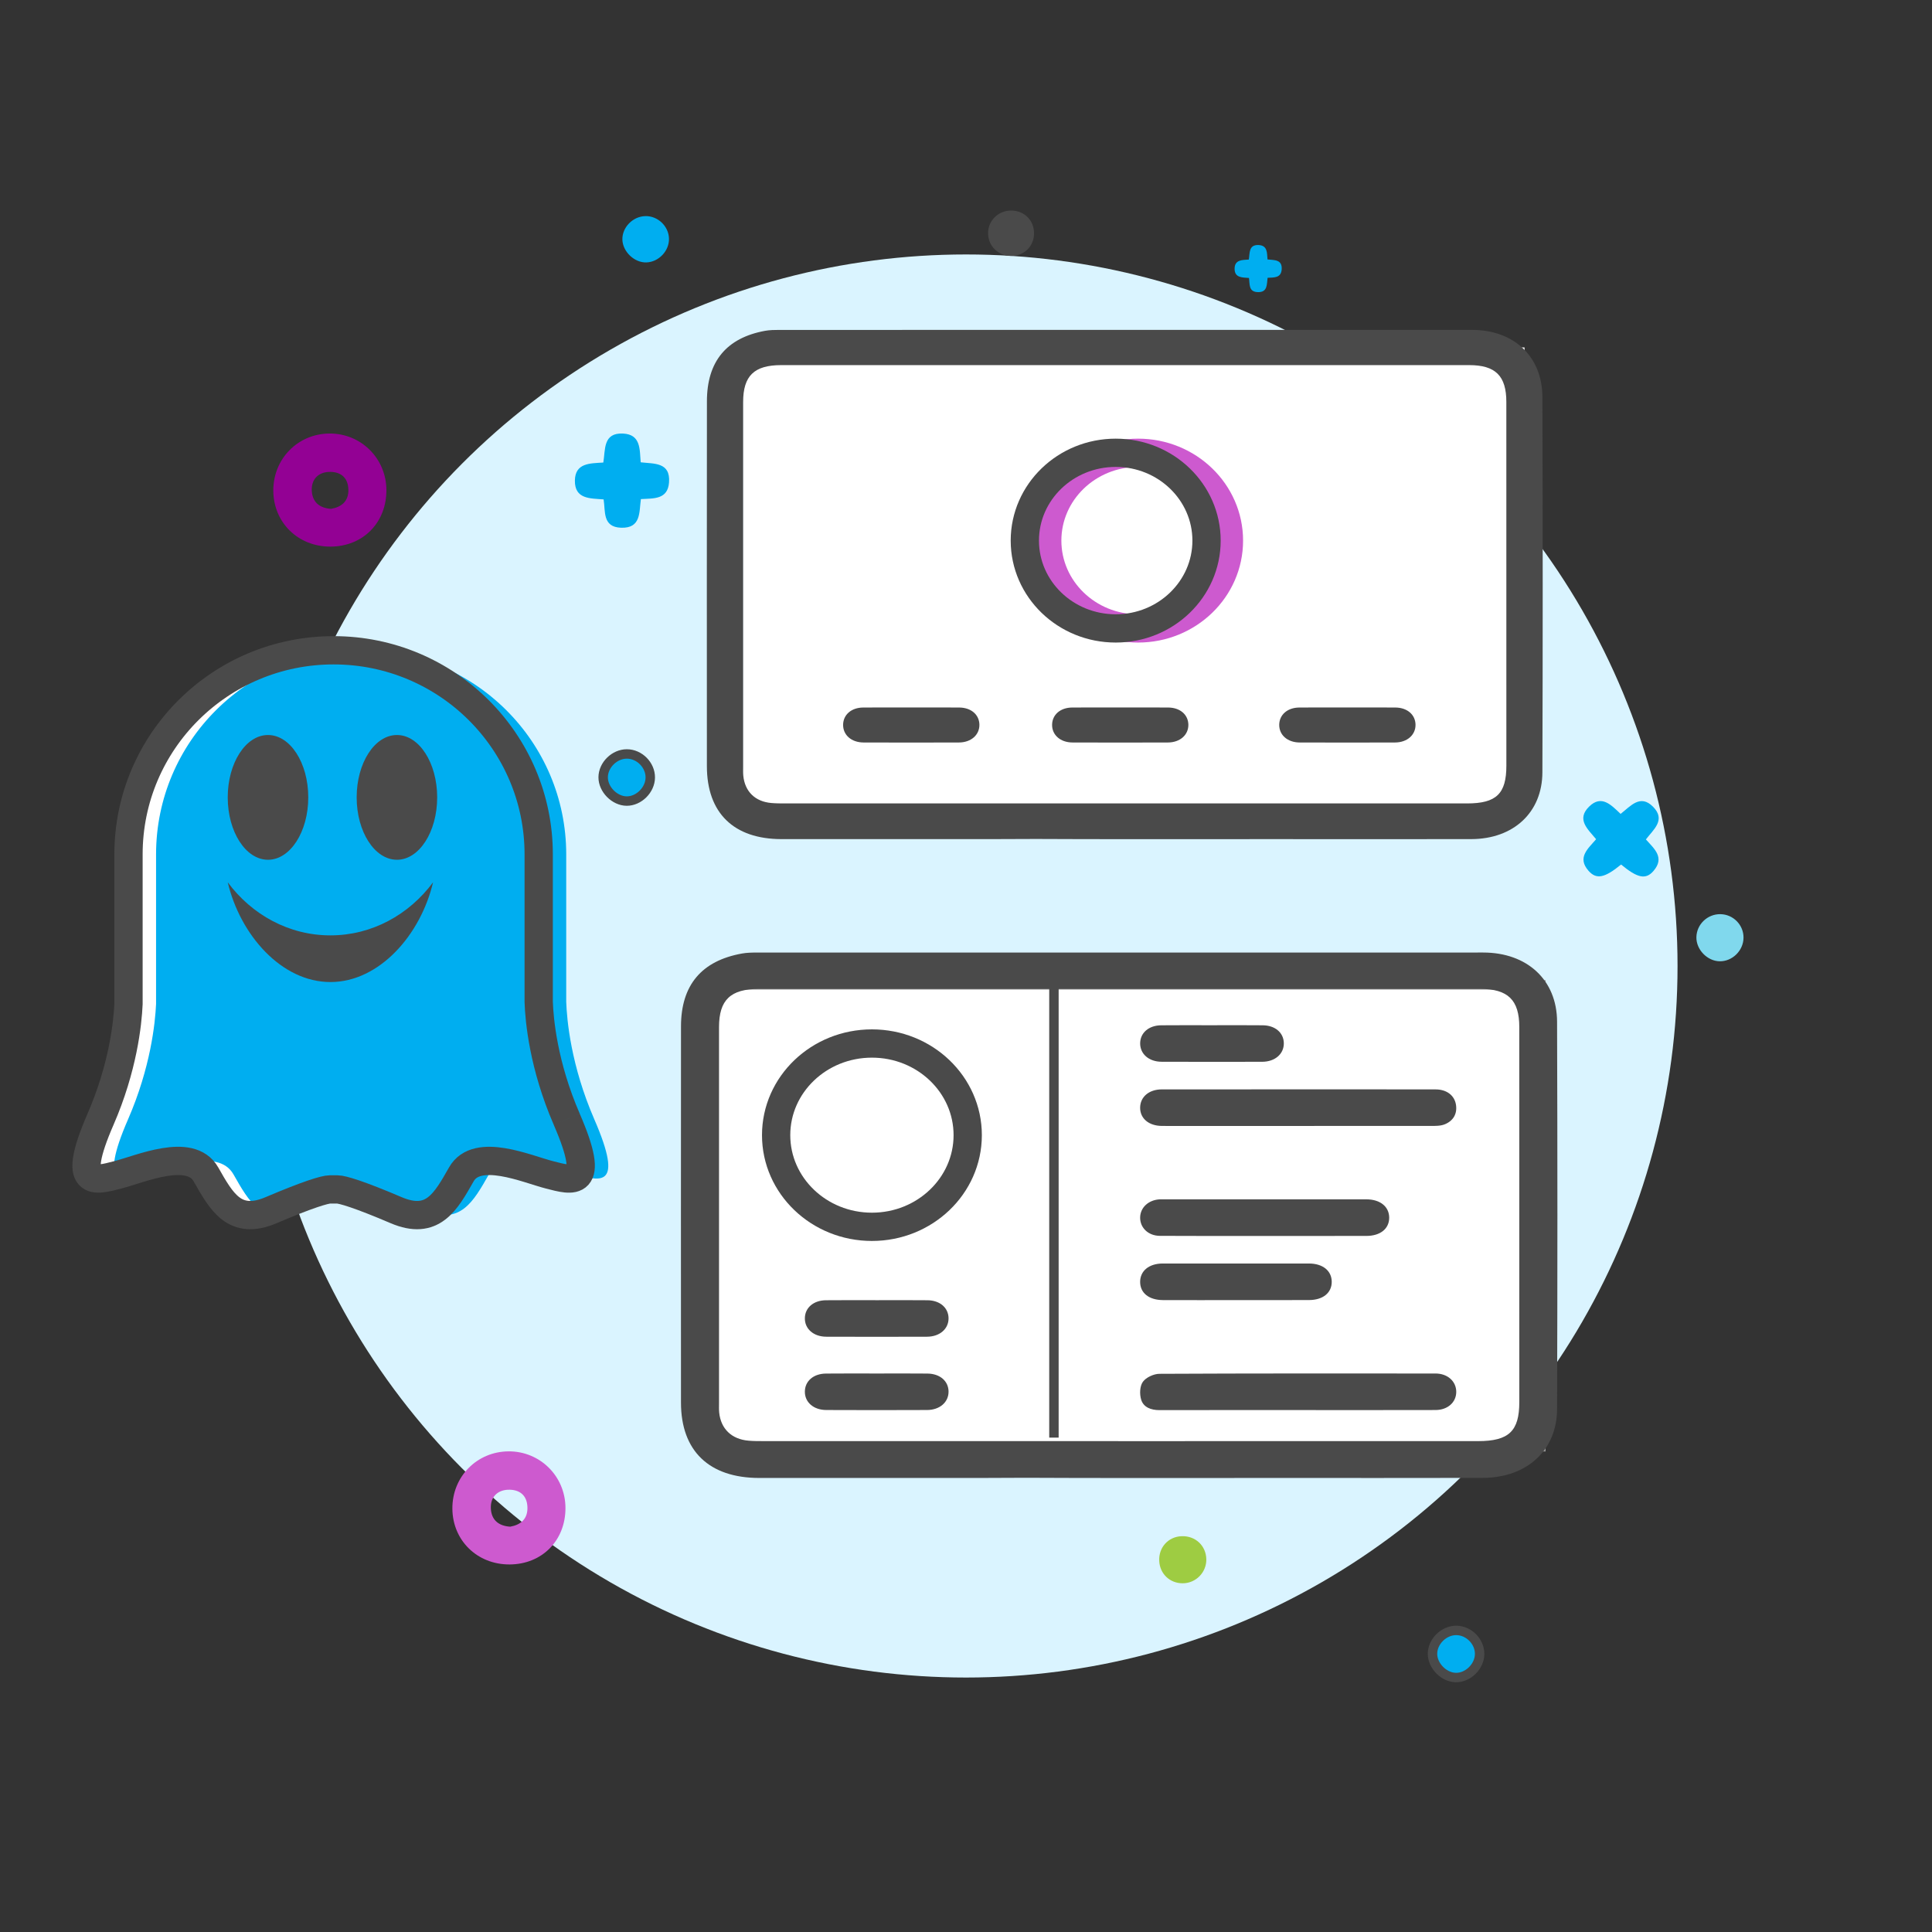 <svg width="205" height="205" viewBox="0 0 205 205" xmlns="http://www.w3.org/2000/svg" xmlns:xlink="http://www.w3.org/1999/xlink">
	<rect x="0" y="0" width="205" height="205" fill="#333333" stroke="none"/>
	<defs>
		<path id="a" d="M3 3h89v50H3z"/>
	</defs>
	<g fill="none" fill-rule="evenodd">
		<circle cx="75.5" cy="75.5" r="75.5" transform="translate(27 27)" fill="#DAF4FF"/>
		<path fill="#FFF" d="M78.856 36.864h82.91v49.384h-82.91z"/>
		<path d="M119.242 85.25c12.145 0 24.29.002 36.438 0 3.097-.003 4.157-1.033 4.157-4.005 0-12.863 0-25.728-.003-38.59 0-2.77-1.144-3.914-3.953-3.914-24.327-.002-48.652-.002-72.977 0-2.893 0-4.05 1.138-4.054 3.93v38.69c0 .308-.013.622.016.928.16 1.695 1.26 2.774 2.99 2.917.488.042.985.044 1.48.044h35.906m9.842 3.792c-6.386-.002-12.774.01-19.163-.022l-4.752.017h-1.263c-6.99 0-13.986.003-20.98 0-5.074-.003-7.92-2.777-7.92-7.746-.005-12.9-.01-25.803.004-38.704.002-4.24 2.08-6.735 6.17-7.484.483-.085.983-.096 1.478-.096 24.508-.006 49.017-.01 73.528-.003 4.43 0 7.46 2.802 7.474 7.115.045 13.278.045 26.56 0 39.837-.015 4.258-3.072 7.065-7.528 7.08-7.1.016-14.198.002-21.296.002h-1.36l-4.288.005" fill="#4A4A4A"/>
		<path d="M130.4 57.362c0 5.145-4.316 9.318-9.64 9.318-5.323 0-9.64-4.173-9.64-9.318s4.317-9.317 9.64-9.317c5.324 0 9.64 4.172 9.64 9.317" stroke="#CD5ACF" stroke-width="3"/>
		<path d="M128.023 57.362c0 5.145-4.317 9.318-9.64 9.318-5.324 0-9.64-4.173-9.64-9.318s4.316-9.317 9.64-9.317c5.323 0 9.64 4.172 9.64 9.317z" stroke="#4A4A4A" stroke-width="3"/>
		<g fill="#4A4A4A">
			<path d="M143.018 75.07c1.688 0 3.373-.012 5.06.004 1.252.016 2.102.765 2.12 1.82.013 1.085-.882 1.885-2.176 1.89-3.372.012-6.745.012-10.117 0-1.297-.005-2.186-.802-2.17-1.89.018-1.055.87-1.806 2.116-1.82 1.723-.016 3.447-.003 5.168-.003M96.743 75.07c1.688 0 3.373-.012 5.06.004 1.252.016 2.102.765 2.12 1.82.013 1.085-.882 1.885-2.176 1.89-3.372.012-6.745.012-10.117 0-1.297-.005-2.186-.802-2.17-1.89.018-1.055.87-1.806 2.116-1.82 1.722-.016 3.446-.003 5.167-.003M118.917 75.07c1.687 0 3.372-.012 5.06.004 1.252.016 2.1.765 2.118 1.82.014 1.085-.88 1.885-2.174 1.89-3.372.012-6.744.012-10.117 0-1.297-.005-2.185-.802-2.168-1.89.016-1.055.87-1.806 2.115-1.82 1.72-.016 3.445-.003 5.167-.003"/>
		</g>
		<g>
			<g transform="translate(72 101)">
				<use fill="#FFF" xlink:href="#a"/>
				<path stroke="#979797" d="M3.5 3.5h88v49h-88z"/>
			</g>
			<path d="M118.646 152.917c12.734 0 25.47 0 38.204-.003 3.25-.003 4.358-1.062 4.36-4.13 0-13.272 0-26.543-.002-39.816 0-2.854-1.2-4.036-4.144-4.036-25.51-.005-51.015-.005-76.52 0-3.032 0-4.25 1.17-4.25 4.05-.002 13.307-.002 26.612 0 39.92 0 .32-.014.64.015.96.168 1.746 1.324 2.862 3.134 3.007.515.044 1.034.044 1.552.044 12.55.003 25.1.003 37.65.003m10.32 3.913c-6.7-.003-13.395.01-20.094-.025l-4.983.02h-1.325c-7.333 0-14.666.002-21.998 0-5.324-.003-8.305-2.87-8.308-7.992-.004-13.313-.01-26.623.002-39.934.006-4.374 2.187-6.952 6.474-7.722.506-.09 1.03-.102 1.546-.102 25.702-.006 51.4-.006 77.1-.003 4.647.003 7.823 2.894 7.838 7.34.047 13.7.047 27.405 0 41.105-.015 4.393-3.22 7.287-7.893 7.3-7.445.02-14.887.006-22.33.006h-1.43l-4.492.006" fill="#4A4A4A"/>
			<path d="M137.863 115.59c4.828 0 9.652-.006 14.477.005 1.162.003 1.99.63 2.15 1.625.15.963-.286 1.71-1.19 2.078-.45.184-1.004.172-1.51.172-8.29.006-16.578.003-24.867.003-1.215 0-2.433.012-3.648-.003-1.386-.014-2.3-.794-2.298-1.93.003-1.142.93-1.945 2.3-1.948 4.863-.008 9.726-.003 14.586-.003M137.677 149.62c-4.884 0-9.768-.006-14.65.005-.905 0-1.698-.298-1.944-1.123-.175-.58-.145-1.418.184-1.88.33-.463 1.15-.847 1.753-.85 9.767-.05 19.53-.037 29.3-.032 1.29 0 2.196.837 2.2 1.94.002 1.103-.892 1.928-2.195 1.934-4.88.014-9.768.005-14.648.005M134.192 131.143c-3.708 0-7.416.014-11.124-.01-1.224-.007-2.094-.854-2.09-1.924 0-1.068.88-1.89 2.087-1.95.112-.004.225 0 .335 0 7.194 0 14.388-.004 21.58 0 1.47 0 2.42.776 2.424 1.946 0 1.17-.932 1.934-2.423 1.937-3.594.008-7.192.003-10.788.003v-.003zM131.147 137.952c-2.583 0-5.167.008-7.75-.003-1.488-.007-2.417-.758-2.42-1.925-.003-1.173.94-1.956 2.404-1.956 5.17-.006 10.337-.006 15.504 0 1.47 0 2.416.768 2.422 1.938.006 1.17-.926 1.935-2.407 1.94-2.585.012-5.17.004-7.753.004M128.657 108.785c1.78 0 3.556-.014 5.336.006 1.32.015 2.216.796 2.23 1.898.018 1.133-.928 1.97-2.29 1.974-3.556.01-7.115.01-10.672-.003-1.363 0-2.3-.837-2.282-1.972.017-1.102.913-1.883 2.23-1.897 1.815-.02 3.63-.005 5.45-.005" fill="#4A4A4A"/>
			<path d="M102.682 120.45c0 5.37-4.552 9.725-10.164 9.725-5.613 0-10.164-4.356-10.164-9.726 0-5.372 4.55-9.725 10.164-9.725 5.612 0 10.164 4.353 10.164 9.724z" stroke="#4A4A4A" stroke-width="3"/>
			<path d="M111.83 102.945v49.597" stroke="#4A4A4A"/>
			<path d="M93.08 137.96c1.78 0 3.56-.014 5.335.006 1.323.014 2.216.798 2.234 1.9.014 1.132-.93 1.968-2.29 1.97-3.56.012-7.117.012-10.676 0-1.364-.002-2.302-.838-2.28-1.974.014-1.098.913-1.882 2.23-1.896 1.812-.02 3.63-.006 5.445-.006M93.08 145.74c1.78 0 3.56-.014 5.335.006 1.323.014 2.216.795 2.234 1.897.014 1.133-.93 1.97-2.29 1.97-3.56.016-7.117.016-10.676 0-1.364 0-2.302-.834-2.28-1.97.014-1.102.913-1.883 2.23-1.897 1.812-.02 3.63-.006 5.445-.006" fill="#4A4A4A"/>
		</g>
		<g>
			<path d="M35.137 53.993c1.13-.203 1.878-.83 1.827-2.087-.05-1.293-.885-1.88-2.076-1.833-1.145.056-1.847.81-1.807 1.95.042 1.207.77 1.89 2.057 1.97M35.07 58c-3.43.015-6.044-2.54-6.07-5.92-.02-3.387 2.59-6.05 5.954-6.08 3.34-.025 6.026 2.632 6.046 5.982.02 3.467-2.478 6.003-5.93 6.018" fill="#930194"/>
			<path d="M54.137 161.993c1.13-.203 1.878-.83 1.827-2.087-.05-1.293-.885-1.88-2.076-1.833-1.145.056-1.847.81-1.807 1.95.042 1.207.77 1.89 2.057 1.97M54.07 166c-3.43.015-6.044-2.54-6.07-5.92-.02-3.387 2.59-6.05 5.954-6.08 3.34-.025 6.026 2.632 6.046 5.982.02 3.467-2.478 6.003-5.93 6.018" fill="#CD5ACF"/>
			<path d="M64.05 52.99c-1.426-.114-3.078-.01-3.05-2.005.033-1.878 1.61-1.812 3.016-1.906.232-1.368-.052-3.184 2.102-3.075 1.89.1 1.75 1.674 1.865 3.05 1.41.17 3.172-.038 3.006 2.142-.138 1.816-1.62 1.684-2.983 1.76-.2 1.362.047 3.116-2.107 3.04-1.983-.07-1.647-1.726-1.85-3.007M132.525 29.495c-.713-.057-1.54-.005-1.525-1.003.017-.938.805-.905 1.508-.953.116-.684-.026-1.592 1.05-1.538.945.05.877.837.934 1.526.705.085 1.585-.02 1.503 1.07-.07.91-.81.843-1.492.88-.1.68.024 1.56-1.053 1.52-.992-.035-.824-.862-.925-1.503M174.643 89.07c.88.99 2.032 1.916.808 3.34-.82.96-1.707.76-3.442-.677-1.735 1.424-2.62 1.613-3.452.668-1.243-1.414-.055-2.345.803-3.354-.86-1.05-2.138-2.093-.736-3.466 1.315-1.286 2.334-.166 3.334.78 1.05-.812 2.078-2.135 3.44-.762 1.39 1.406.044 2.415-.755 3.47" fill="#00AEF0"/>
			<path d="M154.495 178c-1.287-.01-2.505-1.25-2.495-2.53.01-1.307 1.208-2.475 2.52-2.47 1.334.005 2.49 1.178 2.48 2.503-.01 1.313-1.214 2.507-2.505 2.497zM66.495 85c-1.287-.01-2.505-1.25-2.495-2.53.01-1.307 1.208-2.475 2.52-2.47 1.334.005 2.49 1.178 2.48 2.503-.01 1.313-1.214 2.507-2.505 2.497z" stroke="#4A4A4A" fill="#00AEF0"/>
			<path d="M68.462 22.93c1.33-.035 2.486 1.058 2.522 2.383.036 1.305-1.088 2.49-2.398 2.532-1.268.04-2.506-1.134-2.547-2.413-.037-1.294 1.097-2.465 2.422-2.5" fill="#00AEF0"/>
			<path d="M109.72 24.755c0 1.387-1.067 2.423-2.475 2.403-1.315-.02-2.356-1.026-2.402-2.326-.052-1.356 1.036-2.475 2.413-2.49 1.402-.02 2.464 1.02 2.464 2.413" fill="#4A4A4A"/>
			<path d="M182.47 102c-1.316-.022-2.496-1.242-2.47-2.558.027-1.36 1.175-2.463 2.547-2.442 1.367.016 2.48 1.157 2.453 2.52-.02 1.355-1.19 2.5-2.53 2.48" fill="#80D8ED"/>
			<path d="M125.502 168c-1.368.005-2.43-.997-2.498-2.363-.08-1.44.96-2.587 2.38-2.635 1.45-.053 2.578.997 2.615 2.427.036 1.402-1.098 2.565-2.498 2.57z" fill="#9ECC42"/>
		</g>
		<g>
			<path d="M59.514 118.767c-2.486-5.715-2.914-10.557-2.98-12.46V90.653C56.533 78.693 46.79 69 34.773 69c-12.02 0-21.763 9.694-21.763 21.653v15.88c-.092 2.047-.58 6.742-2.97 12.234-3.21 7.38-.554 6.5 1.827 5.894 2.38-.604 7.697-2.974 9.358-.054 1.66 2.92 3.045 5.454 6.92 3.8 3.876-1.65 5.703-2.202 6.256-2.202h.754c.552 0 2.38.55 6.255 2.203 3.875 1.653 5.26-.882 6.92-3.8 1.66-2.92 6.976-.55 9.357.054 2.38.608 5.037 1.488 1.827-5.893" fill="#FFF"/>
			<path d="M63.06 118.767c-2.484-5.715-2.912-10.557-2.98-12.46V90.653C60.08 78.693 50.34 69 38.32 69c-12.018 0-21.76 9.694-21.76 21.653v15.88c-.094 2.047-.582 6.742-2.972 12.234-3.212 7.38-.554 6.5 1.827 5.894 2.38-.604 7.697-2.974 9.357-.054 1.66 2.92 3.046 5.454 6.92 3.8 3.877-1.65 5.703-2.202 6.257-2.202h.752c.552 0 2.38.55 6.255 2.203 3.876 1.653 5.26-.882 6.92-3.8 1.66-2.92 6.977-.55 9.358.054 2.38.608 5.037 1.488 1.826-5.893" fill="#00AEF0"/>
			<path d="M60.14 118.767c-2.487-5.715-2.915-10.557-2.98-12.46V90.653C57.16 78.693 47.415 69 35.397 69c-12.02 0-21.762 9.694-21.762 21.653v15.88c-.093 2.047-.58 6.742-2.97 12.234-3.212 7.38-.554 6.5 1.826 5.894 2.38-.604 7.697-2.974 9.358-.054 1.66 2.92 3.045 5.454 6.92 3.8 3.876-1.65 5.703-2.202 6.256-2.202h.753c.552 0 2.38.55 6.254 2.203 3.876 1.653 5.26-.882 6.92-3.8 1.66-2.92 6.977-.55 9.358.054 2.38.608 5.038 1.488 1.827-5.893" stroke="#4A4A4A" stroke-width="3"/>
			<g fill="#4A4A4A">
				<path d="M28.437 77.99c2.36 0 4.272 2.962 4.272 6.618 0 3.655-1.914 6.62-4.273 6.62-2.36 0-4.272-2.965-4.272-6.62 0-3.656 1.913-6.618 4.272-6.618M35.06 104.202c-5.2 0-9.576-5.008-10.895-10.582 2.547 3.428 6.478 5.63 10.894 5.63 4.414 0 8.345-2.202 10.892-5.63-1.32 5.574-5.696 10.582-10.893 10.582M42.118 91.227c-2.36 0-4.273-2.964-4.273-6.62 0-3.655 1.912-6.617 4.273-6.617 2.36 0 4.27 2.962 4.27 6.618 0 3.655-1.91 6.62-4.27 6.62"/>
			</g>
		</g>
	</g>
</svg>
